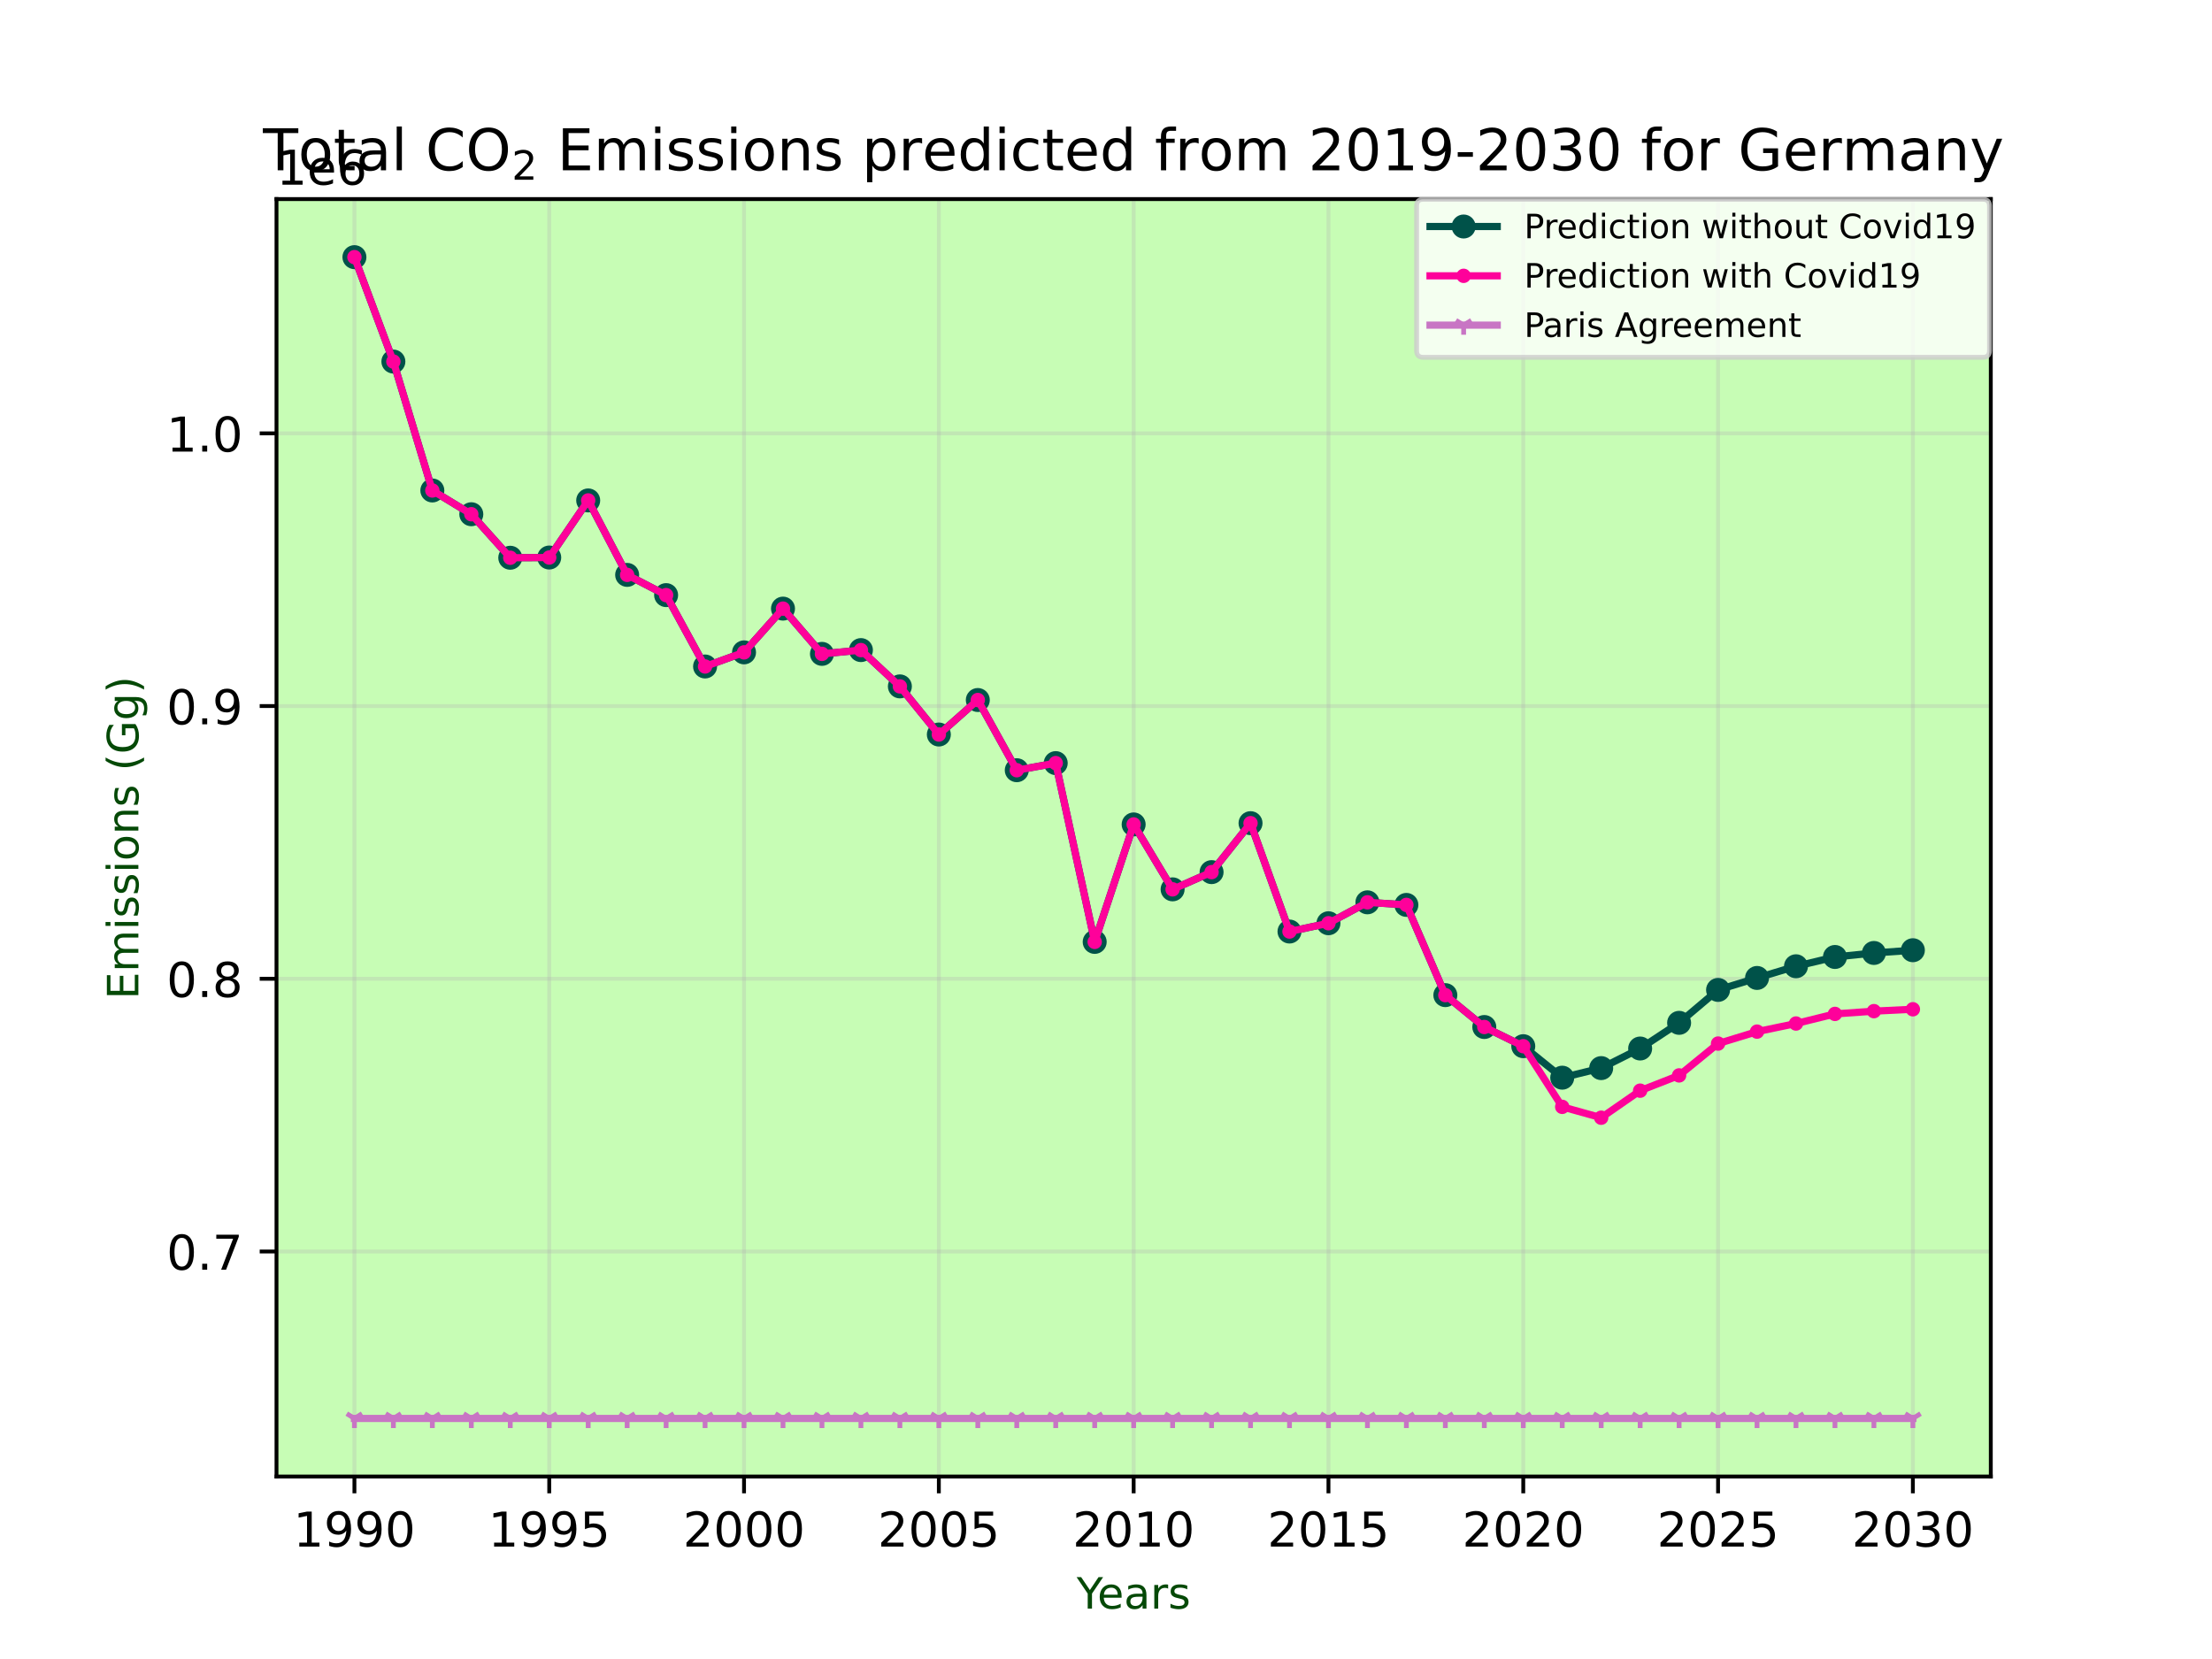 <?xml version="1.0" encoding="utf-8" standalone="no"?>
<!DOCTYPE svg PUBLIC "-//W3C//DTD SVG 1.1//EN"
  "http://www.w3.org/Graphics/SVG/1.1/DTD/svg11.dtd">
<!-- Created with matplotlib (https://matplotlib.org/) -->
<svg height="345.6pt" version="1.1" viewBox="0 0 460.8 345.6" width="460.8pt" xmlns="http://www.w3.org/2000/svg" xmlns:xlink="http://www.w3.org/1999/xlink">
 <defs>
  <style type="text/css">*{stroke-linecap:butt;stroke-linejoin:round;}</style>
 </defs>
 <g id="figure_1">
  <g id="patch_1">
   <path d="M 0 345.6 
L 460.8 345.6 
L 460.8 0 
L 0 0 
z
" style="fill:#ffffff;"/>
  </g>
  <g id="axes_1">
   <g id="patch_2">
    <path d="M 57.6 307.584 
L 414.72 307.584 
L 414.72 41.472 
L 57.6 41.472 
z
" style="fill:#c7fdb5;"/>
   </g>
   <g id="matplotlib.axis_1">
    <g id="xtick_1">
     <g id="line2d_1">
      <path clip-path="url(#pe55e083e92)" d="M 73.833 307.584 
L 73.833 41.472 
" style="fill:none;stroke:#b0b0b0;stroke-linecap:square;stroke-opacity:0.3;stroke-width:0.8;"/>
     </g>
     <g id="line2d_2">
      <defs>
       <path d="M 0 0 
L 0 3.5 
" id="me6d0e39140" style="stroke:#000000;stroke-width:0.8;"/>
      </defs>
      <g>
       <use style="stroke:#000000;stroke-width:0.8;" x="73.833" xlink:href="#me6d0e39140" y="307.584"/>
      </g>
     </g>
     <g id="text_1">
      <!-- 1990 -->
      <g transform="translate(61.108 322.182)scale(0.1 -0.1)">
       <defs>
        <path d="M 12.406 8.297 
L 28.516 8.297 
L 28.516 63.922 
L 10.984 60.406 
L 10.984 69.391 
L 28.422 72.906 
L 38.281 72.906 
L 38.281 8.297 
L 54.391 8.297 
L 54.391 0 
L 12.406 0 
z
" id="DejaVuSans-49"/>
        <path d="M 10.984 1.516 
L 10.984 10.5 
Q 14.703 8.734 18.5 7.812 
Q 22.312 6.891 25.984 6.891 
Q 35.75 6.891 40.891 13.453 
Q 46.047 20.016 46.781 33.406 
Q 43.953 29.203 39.594 26.953 
Q 35.25 24.703 29.984 24.703 
Q 19.047 24.703 12.672 31.312 
Q 6.297 37.938 6.297 49.422 
Q 6.297 60.641 12.938 67.422 
Q 19.578 74.219 30.609 74.219 
Q 43.266 74.219 49.922 64.516 
Q 56.594 54.828 56.594 36.375 
Q 56.594 19.141 48.406 8.859 
Q 40.234 -1.422 26.422 -1.422 
Q 22.703 -1.422 18.891 -0.688 
Q 15.094 0.047 10.984 1.516 
z
M 30.609 32.422 
Q 37.25 32.422 41.125 36.953 
Q 45.016 41.5 45.016 49.422 
Q 45.016 57.281 41.125 61.844 
Q 37.25 66.406 30.609 66.406 
Q 23.969 66.406 20.094 61.844 
Q 16.219 57.281 16.219 49.422 
Q 16.219 41.5 20.094 36.953 
Q 23.969 32.422 30.609 32.422 
z
" id="DejaVuSans-57"/>
        <path d="M 31.781 66.406 
Q 24.172 66.406 20.328 58.906 
Q 16.5 51.422 16.5 36.375 
Q 16.5 21.391 20.328 13.891 
Q 24.172 6.391 31.781 6.391 
Q 39.453 6.391 43.281 13.891 
Q 47.125 21.391 47.125 36.375 
Q 47.125 51.422 43.281 58.906 
Q 39.453 66.406 31.781 66.406 
z
M 31.781 74.219 
Q 44.047 74.219 50.516 64.516 
Q 56.984 54.828 56.984 36.375 
Q 56.984 17.969 50.516 8.266 
Q 44.047 -1.422 31.781 -1.422 
Q 19.531 -1.422 13.062 8.266 
Q 6.594 17.969 6.594 36.375 
Q 6.594 54.828 13.062 64.516 
Q 19.531 74.219 31.781 74.219 
z
" id="DejaVuSans-48"/>
       </defs>
       <use xlink:href="#DejaVuSans-49"/>
       <use x="63.623" xlink:href="#DejaVuSans-57"/>
       <use x="127.246" xlink:href="#DejaVuSans-57"/>
       <use x="190.869" xlink:href="#DejaVuSans-48"/>
      </g>
     </g>
    </g>
    <g id="xtick_2">
     <g id="line2d_3">
      <path clip-path="url(#pe55e083e92)" d="M 114.415 307.584 
L 114.415 41.472 
" style="fill:none;stroke:#b0b0b0;stroke-linecap:square;stroke-opacity:0.3;stroke-width:0.8;"/>
     </g>
     <g id="line2d_4">
      <g>
       <use style="stroke:#000000;stroke-width:0.8;" x="114.415" xlink:href="#me6d0e39140" y="307.584"/>
      </g>
     </g>
     <g id="text_2">
      <!-- 1995 -->
      <g transform="translate(101.69 322.182)scale(0.1 -0.1)">
       <defs>
        <path d="M 10.797 72.906 
L 49.516 72.906 
L 49.516 64.594 
L 19.828 64.594 
L 19.828 46.734 
Q 21.969 47.469 24.109 47.828 
Q 26.266 48.188 28.422 48.188 
Q 40.625 48.188 47.75 41.5 
Q 54.891 34.812 54.891 23.391 
Q 54.891 11.625 47.562 5.094 
Q 40.234 -1.422 26.906 -1.422 
Q 22.312 -1.422 17.547 -0.641 
Q 12.797 0.141 7.719 1.703 
L 7.719 11.625 
Q 12.109 9.234 16.797 8.062 
Q 21.484 6.891 26.703 6.891 
Q 35.156 6.891 40.078 11.328 
Q 45.016 15.766 45.016 23.391 
Q 45.016 31 40.078 35.438 
Q 35.156 39.891 26.703 39.891 
Q 22.75 39.891 18.812 39.016 
Q 14.891 38.141 10.797 36.281 
z
" id="DejaVuSans-53"/>
       </defs>
       <use xlink:href="#DejaVuSans-49"/>
       <use x="63.623" xlink:href="#DejaVuSans-57"/>
       <use x="127.246" xlink:href="#DejaVuSans-57"/>
       <use x="190.869" xlink:href="#DejaVuSans-53"/>
      </g>
     </g>
    </g>
    <g id="xtick_3">
     <g id="line2d_5">
      <path clip-path="url(#pe55e083e92)" d="M 154.996 307.584 
L 154.996 41.472 
" style="fill:none;stroke:#b0b0b0;stroke-linecap:square;stroke-opacity:0.3;stroke-width:0.8;"/>
     </g>
     <g id="line2d_6">
      <g>
       <use style="stroke:#000000;stroke-width:0.8;" x="154.996" xlink:href="#me6d0e39140" y="307.584"/>
      </g>
     </g>
     <g id="text_3">
      <!-- 2000 -->
      <g transform="translate(142.271 322.182)scale(0.1 -0.1)">
       <defs>
        <path d="M 19.188 8.297 
L 53.609 8.297 
L 53.609 0 
L 7.328 0 
L 7.328 8.297 
Q 12.938 14.109 22.625 23.891 
Q 32.328 33.688 34.812 36.531 
Q 39.547 41.844 41.422 45.531 
Q 43.312 49.219 43.312 52.781 
Q 43.312 58.594 39.234 62.25 
Q 35.156 65.922 28.609 65.922 
Q 23.969 65.922 18.812 64.312 
Q 13.672 62.703 7.812 59.422 
L 7.812 69.391 
Q 13.766 71.781 18.938 73 
Q 24.125 74.219 28.422 74.219 
Q 39.75 74.219 46.484 68.547 
Q 53.219 62.891 53.219 53.422 
Q 53.219 48.922 51.531 44.891 
Q 49.859 40.875 45.406 35.406 
Q 44.188 33.984 37.641 27.219 
Q 31.109 20.453 19.188 8.297 
z
" id="DejaVuSans-50"/>
       </defs>
       <use xlink:href="#DejaVuSans-50"/>
       <use x="63.623" xlink:href="#DejaVuSans-48"/>
       <use x="127.246" xlink:href="#DejaVuSans-48"/>
       <use x="190.869" xlink:href="#DejaVuSans-48"/>
      </g>
     </g>
    </g>
    <g id="xtick_4">
     <g id="line2d_7">
      <path clip-path="url(#pe55e083e92)" d="M 195.578 307.584 
L 195.578 41.472 
" style="fill:none;stroke:#b0b0b0;stroke-linecap:square;stroke-opacity:0.3;stroke-width:0.8;"/>
     </g>
     <g id="line2d_8">
      <g>
       <use style="stroke:#000000;stroke-width:0.8;" x="195.578" xlink:href="#me6d0e39140" y="307.584"/>
      </g>
     </g>
     <g id="text_4">
      <!-- 2005 -->
      <g transform="translate(182.853 322.182)scale(0.1 -0.1)">
       <use xlink:href="#DejaVuSans-50"/>
       <use x="63.623" xlink:href="#DejaVuSans-48"/>
       <use x="127.246" xlink:href="#DejaVuSans-48"/>
       <use x="190.869" xlink:href="#DejaVuSans-53"/>
      </g>
     </g>
    </g>
    <g id="xtick_5">
     <g id="line2d_9">
      <path clip-path="url(#pe55e083e92)" d="M 236.16 307.584 
L 236.16 41.472 
" style="fill:none;stroke:#b0b0b0;stroke-linecap:square;stroke-opacity:0.3;stroke-width:0.8;"/>
     </g>
     <g id="line2d_10">
      <g>
       <use style="stroke:#000000;stroke-width:0.8;" x="236.16" xlink:href="#me6d0e39140" y="307.584"/>
      </g>
     </g>
     <g id="text_5">
      <!-- 2010 -->
      <g transform="translate(223.435 322.182)scale(0.1 -0.1)">
       <use xlink:href="#DejaVuSans-50"/>
       <use x="63.623" xlink:href="#DejaVuSans-48"/>
       <use x="127.246" xlink:href="#DejaVuSans-49"/>
       <use x="190.869" xlink:href="#DejaVuSans-48"/>
      </g>
     </g>
    </g>
    <g id="xtick_6">
     <g id="line2d_11">
      <path clip-path="url(#pe55e083e92)" d="M 276.742 307.584 
L 276.742 41.472 
" style="fill:none;stroke:#b0b0b0;stroke-linecap:square;stroke-opacity:0.3;stroke-width:0.8;"/>
     </g>
     <g id="line2d_12">
      <g>
       <use style="stroke:#000000;stroke-width:0.8;" x="276.742" xlink:href="#me6d0e39140" y="307.584"/>
      </g>
     </g>
     <g id="text_6">
      <!-- 2015 -->
      <g transform="translate(264.017 322.182)scale(0.1 -0.1)">
       <use xlink:href="#DejaVuSans-50"/>
       <use x="63.623" xlink:href="#DejaVuSans-48"/>
       <use x="127.246" xlink:href="#DejaVuSans-49"/>
       <use x="190.869" xlink:href="#DejaVuSans-53"/>
      </g>
     </g>
    </g>
    <g id="xtick_7">
     <g id="line2d_13">
      <path clip-path="url(#pe55e083e92)" d="M 317.324 307.584 
L 317.324 41.472 
" style="fill:none;stroke:#b0b0b0;stroke-linecap:square;stroke-opacity:0.3;stroke-width:0.8;"/>
     </g>
     <g id="line2d_14">
      <g>
       <use style="stroke:#000000;stroke-width:0.8;" x="317.324" xlink:href="#me6d0e39140" y="307.584"/>
      </g>
     </g>
     <g id="text_7">
      <!-- 2020 -->
      <g transform="translate(304.599 322.182)scale(0.1 -0.1)">
       <use xlink:href="#DejaVuSans-50"/>
       <use x="63.623" xlink:href="#DejaVuSans-48"/>
       <use x="127.246" xlink:href="#DejaVuSans-50"/>
       <use x="190.869" xlink:href="#DejaVuSans-48"/>
      </g>
     </g>
    </g>
    <g id="xtick_8">
     <g id="line2d_15">
      <path clip-path="url(#pe55e083e92)" d="M 357.905 307.584 
L 357.905 41.472 
" style="fill:none;stroke:#b0b0b0;stroke-linecap:square;stroke-opacity:0.3;stroke-width:0.8;"/>
     </g>
     <g id="line2d_16">
      <g>
       <use style="stroke:#000000;stroke-width:0.8;" x="357.905" xlink:href="#me6d0e39140" y="307.584"/>
      </g>
     </g>
     <g id="text_8">
      <!-- 2025 -->
      <g transform="translate(345.18 322.182)scale(0.1 -0.1)">
       <use xlink:href="#DejaVuSans-50"/>
       <use x="63.623" xlink:href="#DejaVuSans-48"/>
       <use x="127.246" xlink:href="#DejaVuSans-50"/>
       <use x="190.869" xlink:href="#DejaVuSans-53"/>
      </g>
     </g>
    </g>
    <g id="xtick_9">
     <g id="line2d_17">
      <path clip-path="url(#pe55e083e92)" d="M 398.487 307.584 
L 398.487 41.472 
" style="fill:none;stroke:#b0b0b0;stroke-linecap:square;stroke-opacity:0.3;stroke-width:0.8;"/>
     </g>
     <g id="line2d_18">
      <g>
       <use style="stroke:#000000;stroke-width:0.8;" x="398.487" xlink:href="#me6d0e39140" y="307.584"/>
      </g>
     </g>
     <g id="text_9">
      <!-- 2030 -->
      <g transform="translate(385.762 322.182)scale(0.1 -0.1)">
       <defs>
        <path d="M 40.578 39.312 
Q 47.656 37.797 51.625 33 
Q 55.609 28.219 55.609 21.188 
Q 55.609 10.406 48.188 4.484 
Q 40.766 -1.422 27.094 -1.422 
Q 22.516 -1.422 17.656 -0.516 
Q 12.797 0.391 7.625 2.203 
L 7.625 11.719 
Q 11.719 9.328 16.594 8.109 
Q 21.484 6.891 26.812 6.891 
Q 36.078 6.891 40.938 10.547 
Q 45.797 14.203 45.797 21.188 
Q 45.797 27.641 41.281 31.266 
Q 36.766 34.906 28.719 34.906 
L 20.219 34.906 
L 20.219 43.016 
L 29.109 43.016 
Q 36.375 43.016 40.234 45.922 
Q 44.094 48.828 44.094 54.297 
Q 44.094 59.906 40.109 62.906 
Q 36.141 65.922 28.719 65.922 
Q 24.656 65.922 20.016 65.031 
Q 15.375 64.156 9.812 62.312 
L 9.812 71.094 
Q 15.438 72.656 20.344 73.438 
Q 25.25 74.219 29.594 74.219 
Q 40.828 74.219 47.359 69.109 
Q 53.906 64.016 53.906 55.328 
Q 53.906 49.266 50.438 45.094 
Q 46.969 40.922 40.578 39.312 
z
" id="DejaVuSans-51"/>
       </defs>
       <use xlink:href="#DejaVuSans-50"/>
       <use x="63.623" xlink:href="#DejaVuSans-48"/>
       <use x="127.246" xlink:href="#DejaVuSans-51"/>
       <use x="190.869" xlink:href="#DejaVuSans-48"/>
      </g>
     </g>
    </g>
    <g id="text_10">
     <!-- Years -->
     <g style="fill:#054907;" transform="translate(224.287 335.101)scale(0.09 -0.09)">
      <defs>
       <path d="M -0.203 72.906 
L 10.406 72.906 
L 30.609 42.922 
L 50.688 72.906 
L 61.281 72.906 
L 35.5 34.719 
L 35.5 0 
L 25.594 0 
L 25.594 34.719 
z
" id="DejaVuSans-89"/>
       <path d="M 56.203 29.594 
L 56.203 25.203 
L 14.891 25.203 
Q 15.484 15.922 20.484 11.062 
Q 25.484 6.203 34.422 6.203 
Q 39.594 6.203 44.453 7.469 
Q 49.312 8.734 54.109 11.281 
L 54.109 2.781 
Q 49.266 0.734 44.188 -0.344 
Q 39.109 -1.422 33.891 -1.422 
Q 20.797 -1.422 13.156 6.188 
Q 5.516 13.812 5.516 26.812 
Q 5.516 40.234 12.766 48.109 
Q 20.016 56 32.328 56 
Q 43.359 56 49.781 48.891 
Q 56.203 41.797 56.203 29.594 
z
M 47.219 32.234 
Q 47.125 39.594 43.094 43.984 
Q 39.062 48.391 32.422 48.391 
Q 24.906 48.391 20.391 44.141 
Q 15.875 39.891 15.188 32.172 
z
" id="DejaVuSans-101"/>
       <path d="M 34.281 27.484 
Q 23.391 27.484 19.188 25 
Q 14.984 22.516 14.984 16.5 
Q 14.984 11.719 18.141 8.906 
Q 21.297 6.109 26.703 6.109 
Q 34.188 6.109 38.703 11.406 
Q 43.219 16.703 43.219 25.484 
L 43.219 27.484 
z
M 52.203 31.203 
L 52.203 0 
L 43.219 0 
L 43.219 8.297 
Q 40.141 3.328 35.547 0.953 
Q 30.953 -1.422 24.312 -1.422 
Q 15.922 -1.422 10.953 3.297 
Q 6 8.016 6 15.922 
Q 6 25.141 12.172 29.828 
Q 18.359 34.516 30.609 34.516 
L 43.219 34.516 
L 43.219 35.406 
Q 43.219 41.609 39.141 45 
Q 35.062 48.391 27.688 48.391 
Q 23 48.391 18.547 47.266 
Q 14.109 46.141 10.016 43.891 
L 10.016 52.203 
Q 14.938 54.109 19.578 55.047 
Q 24.219 56 28.609 56 
Q 40.484 56 46.344 49.844 
Q 52.203 43.703 52.203 31.203 
z
" id="DejaVuSans-97"/>
       <path d="M 41.109 46.297 
Q 39.594 47.172 37.812 47.578 
Q 36.031 48 33.891 48 
Q 26.266 48 22.188 43.047 
Q 18.109 38.094 18.109 28.812 
L 18.109 0 
L 9.078 0 
L 9.078 54.688 
L 18.109 54.688 
L 18.109 46.188 
Q 20.953 51.172 25.484 53.578 
Q 30.031 56 36.531 56 
Q 37.453 56 38.578 55.875 
Q 39.703 55.766 41.062 55.516 
z
" id="DejaVuSans-114"/>
       <path d="M 44.281 53.078 
L 44.281 44.578 
Q 40.484 46.531 36.375 47.5 
Q 32.281 48.484 27.875 48.484 
Q 21.188 48.484 17.844 46.438 
Q 14.5 44.391 14.5 40.281 
Q 14.5 37.156 16.891 35.375 
Q 19.281 33.594 26.516 31.984 
L 29.594 31.297 
Q 39.156 29.25 43.188 25.516 
Q 47.219 21.781 47.219 15.094 
Q 47.219 7.469 41.188 3.016 
Q 35.156 -1.422 24.609 -1.422 
Q 20.219 -1.422 15.453 -0.562 
Q 10.688 0.297 5.422 2 
L 5.422 11.281 
Q 10.406 8.688 15.234 7.391 
Q 20.062 6.109 24.812 6.109 
Q 31.156 6.109 34.562 8.281 
Q 37.984 10.453 37.984 14.406 
Q 37.984 18.062 35.516 20.016 
Q 33.062 21.969 24.703 23.781 
L 21.578 24.516 
Q 13.234 26.266 9.516 29.906 
Q 5.812 33.547 5.812 39.891 
Q 5.812 47.609 11.281 51.797 
Q 16.75 56 26.812 56 
Q 31.781 56 36.172 55.266 
Q 40.578 54.547 44.281 53.078 
z
" id="DejaVuSans-115"/>
      </defs>
      <use xlink:href="#DejaVuSans-89"/>
      <use x="47.834" xlink:href="#DejaVuSans-101"/>
      <use x="109.357" xlink:href="#DejaVuSans-97"/>
      <use x="170.637" xlink:href="#DejaVuSans-114"/>
      <use x="211.75" xlink:href="#DejaVuSans-115"/>
     </g>
    </g>
   </g>
   <g id="matplotlib.axis_2">
    <g id="ytick_1">
     <g id="line2d_19">
      <path clip-path="url(#pe55e083e92)" d="M 57.6 260.703 
L 414.72 260.703 
" style="fill:none;stroke:#b0b0b0;stroke-linecap:square;stroke-opacity:0.3;stroke-width:0.8;"/>
     </g>
     <g id="line2d_20">
      <defs>
       <path d="M 0 0 
L -3.5 0 
" id="m650ee2f574" style="stroke:#000000;stroke-width:0.8;"/>
      </defs>
      <g>
       <use style="stroke:#000000;stroke-width:0.8;" x="57.6" xlink:href="#m650ee2f574" y="260.703"/>
      </g>
     </g>
     <g id="text_11">
      <!-- 0.7 -->
      <g transform="translate(34.697 264.502)scale(0.1 -0.1)">
       <defs>
        <path d="M 10.688 12.406 
L 21 12.406 
L 21 0 
L 10.688 0 
z
" id="DejaVuSans-46"/>
        <path d="M 8.203 72.906 
L 55.078 72.906 
L 55.078 68.703 
L 28.609 0 
L 18.312 0 
L 43.219 64.594 
L 8.203 64.594 
z
" id="DejaVuSans-55"/>
       </defs>
       <use xlink:href="#DejaVuSans-48"/>
       <use x="63.623" xlink:href="#DejaVuSans-46"/>
       <use x="95.41" xlink:href="#DejaVuSans-55"/>
      </g>
     </g>
    </g>
    <g id="ytick_2">
     <g id="line2d_21">
      <path clip-path="url(#pe55e083e92)" d="M 57.6 203.894 
L 414.72 203.894 
" style="fill:none;stroke:#b0b0b0;stroke-linecap:square;stroke-opacity:0.3;stroke-width:0.8;"/>
     </g>
     <g id="line2d_22">
      <g>
       <use style="stroke:#000000;stroke-width:0.8;" x="57.6" xlink:href="#m650ee2f574" y="203.894"/>
      </g>
     </g>
     <g id="text_12">
      <!-- 0.8 -->
      <g transform="translate(34.697 207.693)scale(0.1 -0.1)">
       <defs>
        <path d="M 31.781 34.625 
Q 24.75 34.625 20.719 30.859 
Q 16.703 27.094 16.703 20.516 
Q 16.703 13.922 20.719 10.156 
Q 24.75 6.391 31.781 6.391 
Q 38.812 6.391 42.859 10.172 
Q 46.922 13.969 46.922 20.516 
Q 46.922 27.094 42.891 30.859 
Q 38.875 34.625 31.781 34.625 
z
M 21.922 38.812 
Q 15.578 40.375 12.031 44.719 
Q 8.5 49.078 8.5 55.328 
Q 8.5 64.062 14.719 69.141 
Q 20.953 74.219 31.781 74.219 
Q 42.672 74.219 48.875 69.141 
Q 55.078 64.062 55.078 55.328 
Q 55.078 49.078 51.531 44.719 
Q 48 40.375 41.703 38.812 
Q 48.828 37.156 52.797 32.312 
Q 56.781 27.484 56.781 20.516 
Q 56.781 9.906 50.312 4.234 
Q 43.844 -1.422 31.781 -1.422 
Q 19.734 -1.422 13.25 4.234 
Q 6.781 9.906 6.781 20.516 
Q 6.781 27.484 10.781 32.312 
Q 14.797 37.156 21.922 38.812 
z
M 18.312 54.391 
Q 18.312 48.734 21.844 45.562 
Q 25.391 42.391 31.781 42.391 
Q 38.141 42.391 41.719 45.562 
Q 45.312 48.734 45.312 54.391 
Q 45.312 60.062 41.719 63.234 
Q 38.141 66.406 31.781 66.406 
Q 25.391 66.406 21.844 63.234 
Q 18.312 60.062 18.312 54.391 
z
" id="DejaVuSans-56"/>
       </defs>
       <use xlink:href="#DejaVuSans-48"/>
       <use x="63.623" xlink:href="#DejaVuSans-46"/>
       <use x="95.41" xlink:href="#DejaVuSans-56"/>
      </g>
     </g>
    </g>
    <g id="ytick_3">
     <g id="line2d_23">
      <path clip-path="url(#pe55e083e92)" d="M 57.6 147.084 
L 414.72 147.084 
" style="fill:none;stroke:#b0b0b0;stroke-linecap:square;stroke-opacity:0.3;stroke-width:0.8;"/>
     </g>
     <g id="line2d_24">
      <g>
       <use style="stroke:#000000;stroke-width:0.8;" x="57.6" xlink:href="#m650ee2f574" y="147.084"/>
      </g>
     </g>
     <g id="text_13">
      <!-- 0.9 -->
      <g transform="translate(34.697 150.884)scale(0.1 -0.1)">
       <use xlink:href="#DejaVuSans-48"/>
       <use x="63.623" xlink:href="#DejaVuSans-46"/>
       <use x="95.41" xlink:href="#DejaVuSans-57"/>
      </g>
     </g>
    </g>
    <g id="ytick_4">
     <g id="line2d_25">
      <path clip-path="url(#pe55e083e92)" d="M 57.6 90.275 
L 414.72 90.275 
" style="fill:none;stroke:#b0b0b0;stroke-linecap:square;stroke-opacity:0.3;stroke-width:0.8;"/>
     </g>
     <g id="line2d_26">
      <g>
       <use style="stroke:#000000;stroke-width:0.8;" x="57.6" xlink:href="#m650ee2f574" y="90.275"/>
      </g>
     </g>
     <g id="text_14">
      <!-- 1.0 -->
      <g transform="translate(34.697 94.074)scale(0.1 -0.1)">
       <use xlink:href="#DejaVuSans-49"/>
       <use x="63.623" xlink:href="#DejaVuSans-46"/>
       <use x="95.41" xlink:href="#DejaVuSans-48"/>
      </g>
     </g>
    </g>
    <g id="text_15">
     <!-- Emissions (Gg) -->
     <g style="fill:#054907;" transform="translate(28.825 208.178)rotate(-90)scale(0.09 -0.09)">
      <defs>
       <path d="M 9.812 72.906 
L 55.906 72.906 
L 55.906 64.594 
L 19.672 64.594 
L 19.672 43.016 
L 54.391 43.016 
L 54.391 34.719 
L 19.672 34.719 
L 19.672 8.297 
L 56.781 8.297 
L 56.781 0 
L 9.812 0 
z
" id="DejaVuSans-69"/>
       <path d="M 52 44.188 
Q 55.375 50.25 60.062 53.125 
Q 64.75 56 71.094 56 
Q 79.641 56 84.281 50.016 
Q 88.922 44.047 88.922 33.016 
L 88.922 0 
L 79.891 0 
L 79.891 32.719 
Q 79.891 40.578 77.094 44.375 
Q 74.312 48.188 68.609 48.188 
Q 61.625 48.188 57.562 43.547 
Q 53.516 38.922 53.516 30.906 
L 53.516 0 
L 44.484 0 
L 44.484 32.719 
Q 44.484 40.625 41.703 44.406 
Q 38.922 48.188 33.109 48.188 
Q 26.219 48.188 22.156 43.531 
Q 18.109 38.875 18.109 30.906 
L 18.109 0 
L 9.078 0 
L 9.078 54.688 
L 18.109 54.688 
L 18.109 46.188 
Q 21.188 51.219 25.484 53.609 
Q 29.781 56 35.688 56 
Q 41.656 56 45.828 52.969 
Q 50 49.953 52 44.188 
z
" id="DejaVuSans-109"/>
       <path d="M 9.422 54.688 
L 18.406 54.688 
L 18.406 0 
L 9.422 0 
z
M 9.422 75.984 
L 18.406 75.984 
L 18.406 64.594 
L 9.422 64.594 
z
" id="DejaVuSans-105"/>
       <path d="M 30.609 48.391 
Q 23.391 48.391 19.188 42.75 
Q 14.984 37.109 14.984 27.297 
Q 14.984 17.484 19.156 11.844 
Q 23.344 6.203 30.609 6.203 
Q 37.797 6.203 41.984 11.859 
Q 46.188 17.531 46.188 27.297 
Q 46.188 37.016 41.984 42.703 
Q 37.797 48.391 30.609 48.391 
z
M 30.609 56 
Q 42.328 56 49.016 48.375 
Q 55.719 40.766 55.719 27.297 
Q 55.719 13.875 49.016 6.219 
Q 42.328 -1.422 30.609 -1.422 
Q 18.844 -1.422 12.172 6.219 
Q 5.516 13.875 5.516 27.297 
Q 5.516 40.766 12.172 48.375 
Q 18.844 56 30.609 56 
z
" id="DejaVuSans-111"/>
       <path d="M 54.891 33.016 
L 54.891 0 
L 45.906 0 
L 45.906 32.719 
Q 45.906 40.484 42.875 44.328 
Q 39.844 48.188 33.797 48.188 
Q 26.516 48.188 22.312 43.547 
Q 18.109 38.922 18.109 30.906 
L 18.109 0 
L 9.078 0 
L 9.078 54.688 
L 18.109 54.688 
L 18.109 46.188 
Q 21.344 51.125 25.703 53.562 
Q 30.078 56 35.797 56 
Q 45.219 56 50.047 50.172 
Q 54.891 44.344 54.891 33.016 
z
" id="DejaVuSans-110"/>
       <path id="DejaVuSans-32"/>
       <path d="M 31 75.875 
Q 24.469 64.656 21.281 53.656 
Q 18.109 42.672 18.109 31.391 
Q 18.109 20.125 21.312 9.062 
Q 24.516 -2 31 -13.188 
L 23.188 -13.188 
Q 15.875 -1.703 12.234 9.375 
Q 8.594 20.453 8.594 31.391 
Q 8.594 42.281 12.203 53.312 
Q 15.828 64.359 23.188 75.875 
z
" id="DejaVuSans-40"/>
       <path d="M 59.516 10.406 
L 59.516 29.984 
L 43.406 29.984 
L 43.406 38.094 
L 69.281 38.094 
L 69.281 6.781 
Q 63.578 2.734 56.688 0.656 
Q 49.812 -1.422 42 -1.422 
Q 24.906 -1.422 15.25 8.562 
Q 5.609 18.562 5.609 36.375 
Q 5.609 54.25 15.25 64.234 
Q 24.906 74.219 42 74.219 
Q 49.125 74.219 55.547 72.453 
Q 61.969 70.703 67.391 67.281 
L 67.391 56.781 
Q 61.922 61.422 55.766 63.766 
Q 49.609 66.109 42.828 66.109 
Q 29.438 66.109 22.719 58.641 
Q 16.016 51.172 16.016 36.375 
Q 16.016 21.625 22.719 14.156 
Q 29.438 6.688 42.828 6.688 
Q 48.047 6.688 52.141 7.594 
Q 56.25 8.5 59.516 10.406 
z
" id="DejaVuSans-71"/>
       <path d="M 45.406 27.984 
Q 45.406 37.75 41.375 43.109 
Q 37.359 48.484 30.078 48.484 
Q 22.859 48.484 18.828 43.109 
Q 14.797 37.75 14.797 27.984 
Q 14.797 18.266 18.828 12.891 
Q 22.859 7.516 30.078 7.516 
Q 37.359 7.516 41.375 12.891 
Q 45.406 18.266 45.406 27.984 
z
M 54.391 6.781 
Q 54.391 -7.172 48.188 -13.984 
Q 42 -20.797 29.203 -20.797 
Q 24.469 -20.797 20.266 -20.094 
Q 16.062 -19.391 12.109 -17.922 
L 12.109 -9.188 
Q 16.062 -11.328 19.922 -12.344 
Q 23.781 -13.375 27.781 -13.375 
Q 36.625 -13.375 41.016 -8.766 
Q 45.406 -4.156 45.406 5.172 
L 45.406 9.625 
Q 42.625 4.781 38.281 2.391 
Q 33.938 0 27.875 0 
Q 17.828 0 11.672 7.656 
Q 5.516 15.328 5.516 27.984 
Q 5.516 40.672 11.672 48.328 
Q 17.828 56 27.875 56 
Q 33.938 56 38.281 53.609 
Q 42.625 51.219 45.406 46.391 
L 45.406 54.688 
L 54.391 54.688 
z
" id="DejaVuSans-103"/>
       <path d="M 8.016 75.875 
L 15.828 75.875 
Q 23.141 64.359 26.781 53.312 
Q 30.422 42.281 30.422 31.391 
Q 30.422 20.453 26.781 9.375 
Q 23.141 -1.703 15.828 -13.188 
L 8.016 -13.188 
Q 14.5 -2 17.703 9.062 
Q 20.906 20.125 20.906 31.391 
Q 20.906 42.672 17.703 53.656 
Q 14.5 64.656 8.016 75.875 
z
" id="DejaVuSans-41"/>
      </defs>
      <use xlink:href="#DejaVuSans-69"/>
      <use x="63.184" xlink:href="#DejaVuSans-109"/>
      <use x="160.596" xlink:href="#DejaVuSans-105"/>
      <use x="188.379" xlink:href="#DejaVuSans-115"/>
      <use x="240.479" xlink:href="#DejaVuSans-115"/>
      <use x="292.578" xlink:href="#DejaVuSans-105"/>
      <use x="320.361" xlink:href="#DejaVuSans-111"/>
      <use x="381.543" xlink:href="#DejaVuSans-110"/>
      <use x="444.922" xlink:href="#DejaVuSans-115"/>
      <use x="497.021" xlink:href="#DejaVuSans-32"/>
      <use x="528.809" xlink:href="#DejaVuSans-40"/>
      <use x="567.822" xlink:href="#DejaVuSans-71"/>
      <use x="645.312" xlink:href="#DejaVuSans-103"/>
      <use x="708.789" xlink:href="#DejaVuSans-41"/>
     </g>
    </g>
    <g id="text_16">
     <!-- 1e6 -->
     <g transform="translate(57.6 38.472)scale(0.1 -0.1)">
      <defs>
       <path d="M 33.016 40.375 
Q 26.375 40.375 22.484 35.828 
Q 18.609 31.297 18.609 23.391 
Q 18.609 15.531 22.484 10.953 
Q 26.375 6.391 33.016 6.391 
Q 39.656 6.391 43.531 10.953 
Q 47.406 15.531 47.406 23.391 
Q 47.406 31.297 43.531 35.828 
Q 39.656 40.375 33.016 40.375 
z
M 52.594 71.297 
L 52.594 62.312 
Q 48.875 64.062 45.094 64.984 
Q 41.312 65.922 37.594 65.922 
Q 27.828 65.922 22.672 59.328 
Q 17.531 52.734 16.797 39.406 
Q 19.672 43.656 24.016 45.922 
Q 28.375 48.188 33.594 48.188 
Q 44.578 48.188 50.953 41.516 
Q 57.328 34.859 57.328 23.391 
Q 57.328 12.156 50.688 5.359 
Q 44.047 -1.422 33.016 -1.422 
Q 20.359 -1.422 13.672 8.266 
Q 6.984 17.969 6.984 36.375 
Q 6.984 53.656 15.188 63.938 
Q 23.391 74.219 37.203 74.219 
Q 40.922 74.219 44.703 73.484 
Q 48.484 72.75 52.594 71.297 
z
" id="DejaVuSans-54"/>
      </defs>
      <use xlink:href="#DejaVuSans-49"/>
      <use x="63.623" xlink:href="#DejaVuSans-101"/>
      <use x="125.146" xlink:href="#DejaVuSans-54"/>
     </g>
    </g>
   </g>
   <g id="line2d_27">
    <path clip-path="url(#pe55e083e92)" d="M 73.833 53.568 
L 81.949 75.32 
L 90.065 102.175 
L 98.182 107.123 
L 106.298 116.19 
L 114.415 116.143 
L 122.531 104.248 
L 130.647 119.76 
L 138.764 123.973 
L 146.88 138.84 
L 154.996 135.899 
L 163.113 126.786 
L 171.229 136.213 
L 179.345 135.426 
L 187.462 142.987 
L 195.578 153.014 
L 203.695 145.826 
L 211.811 160.45 
L 219.927 158.97 
L 228.044 196.214 
L 236.16 171.744 
L 244.276 185.268 
L 252.393 181.678 
L 260.509 171.48 
L 268.625 194.055 
L 276.742 192.329 
L 284.858 187.97 
L 292.975 188.508 
L 301.091 207.303 
L 309.207 213.945 
L 317.324 217.94 
L 325.44 224.5 
L 333.556 222.505 
L 341.673 218.424 
L 349.789 213.077 
L 357.905 206.217 
L 366.022 203.725 
L 374.138 201.29 
L 382.255 199.355 
L 390.371 198.519 
L 398.487 197.949 
" style="fill:none;stroke:#005249;stroke-linecap:square;stroke-width:1.5;"/>
    <defs>
     <path d="M 0 2 
C 0.53 2 1.039 1.789 1.414 1.414 
C 1.789 1.039 2 0.53 2 0 
C 2 -0.53 1.789 -1.039 1.414 -1.414 
C 1.039 -1.789 0.53 -2 0 -2 
C -0.53 -2 -1.039 -1.789 -1.414 -1.414 
C -1.789 -1.039 -2 -0.53 -2 0 
C -2 0.53 -1.789 1.039 -1.414 1.414 
C -1.039 1.789 -0.53 2 0 2 
z
" id="m558f9a6f2f" style="stroke:#005249;"/>
    </defs>
    <g clip-path="url(#pe55e083e92)">
     <use style="fill:#005249;stroke:#005249;" x="73.833" xlink:href="#m558f9a6f2f" y="53.568"/>
     <use style="fill:#005249;stroke:#005249;" x="81.949" xlink:href="#m558f9a6f2f" y="75.32"/>
     <use style="fill:#005249;stroke:#005249;" x="90.065" xlink:href="#m558f9a6f2f" y="102.175"/>
     <use style="fill:#005249;stroke:#005249;" x="98.182" xlink:href="#m558f9a6f2f" y="107.123"/>
     <use style="fill:#005249;stroke:#005249;" x="106.298" xlink:href="#m558f9a6f2f" y="116.19"/>
     <use style="fill:#005249;stroke:#005249;" x="114.415" xlink:href="#m558f9a6f2f" y="116.143"/>
     <use style="fill:#005249;stroke:#005249;" x="122.531" xlink:href="#m558f9a6f2f" y="104.248"/>
     <use style="fill:#005249;stroke:#005249;" x="130.647" xlink:href="#m558f9a6f2f" y="119.76"/>
     <use style="fill:#005249;stroke:#005249;" x="138.764" xlink:href="#m558f9a6f2f" y="123.973"/>
     <use style="fill:#005249;stroke:#005249;" x="146.88" xlink:href="#m558f9a6f2f" y="138.84"/>
     <use style="fill:#005249;stroke:#005249;" x="154.996" xlink:href="#m558f9a6f2f" y="135.899"/>
     <use style="fill:#005249;stroke:#005249;" x="163.113" xlink:href="#m558f9a6f2f" y="126.786"/>
     <use style="fill:#005249;stroke:#005249;" x="171.229" xlink:href="#m558f9a6f2f" y="136.213"/>
     <use style="fill:#005249;stroke:#005249;" x="179.345" xlink:href="#m558f9a6f2f" y="135.426"/>
     <use style="fill:#005249;stroke:#005249;" x="187.462" xlink:href="#m558f9a6f2f" y="142.987"/>
     <use style="fill:#005249;stroke:#005249;" x="195.578" xlink:href="#m558f9a6f2f" y="153.014"/>
     <use style="fill:#005249;stroke:#005249;" x="203.695" xlink:href="#m558f9a6f2f" y="145.826"/>
     <use style="fill:#005249;stroke:#005249;" x="211.811" xlink:href="#m558f9a6f2f" y="160.45"/>
     <use style="fill:#005249;stroke:#005249;" x="219.927" xlink:href="#m558f9a6f2f" y="158.97"/>
     <use style="fill:#005249;stroke:#005249;" x="228.044" xlink:href="#m558f9a6f2f" y="196.214"/>
     <use style="fill:#005249;stroke:#005249;" x="236.16" xlink:href="#m558f9a6f2f" y="171.744"/>
     <use style="fill:#005249;stroke:#005249;" x="244.276" xlink:href="#m558f9a6f2f" y="185.268"/>
     <use style="fill:#005249;stroke:#005249;" x="252.393" xlink:href="#m558f9a6f2f" y="181.678"/>
     <use style="fill:#005249;stroke:#005249;" x="260.509" xlink:href="#m558f9a6f2f" y="171.48"/>
     <use style="fill:#005249;stroke:#005249;" x="268.625" xlink:href="#m558f9a6f2f" y="194.055"/>
     <use style="fill:#005249;stroke:#005249;" x="276.742" xlink:href="#m558f9a6f2f" y="192.329"/>
     <use style="fill:#005249;stroke:#005249;" x="284.858" xlink:href="#m558f9a6f2f" y="187.97"/>
     <use style="fill:#005249;stroke:#005249;" x="292.975" xlink:href="#m558f9a6f2f" y="188.508"/>
     <use style="fill:#005249;stroke:#005249;" x="301.091" xlink:href="#m558f9a6f2f" y="207.303"/>
     <use style="fill:#005249;stroke:#005249;" x="309.207" xlink:href="#m558f9a6f2f" y="213.945"/>
     <use style="fill:#005249;stroke:#005249;" x="317.324" xlink:href="#m558f9a6f2f" y="217.94"/>
     <use style="fill:#005249;stroke:#005249;" x="325.44" xlink:href="#m558f9a6f2f" y="224.5"/>
     <use style="fill:#005249;stroke:#005249;" x="333.556" xlink:href="#m558f9a6f2f" y="222.505"/>
     <use style="fill:#005249;stroke:#005249;" x="341.673" xlink:href="#m558f9a6f2f" y="218.424"/>
     <use style="fill:#005249;stroke:#005249;" x="349.789" xlink:href="#m558f9a6f2f" y="213.077"/>
     <use style="fill:#005249;stroke:#005249;" x="357.905" xlink:href="#m558f9a6f2f" y="206.217"/>
     <use style="fill:#005249;stroke:#005249;" x="366.022" xlink:href="#m558f9a6f2f" y="203.725"/>
     <use style="fill:#005249;stroke:#005249;" x="374.138" xlink:href="#m558f9a6f2f" y="201.29"/>
     <use style="fill:#005249;stroke:#005249;" x="382.255" xlink:href="#m558f9a6f2f" y="199.355"/>
     <use style="fill:#005249;stroke:#005249;" x="390.371" xlink:href="#m558f9a6f2f" y="198.519"/>
     <use style="fill:#005249;stroke:#005249;" x="398.487" xlink:href="#m558f9a6f2f" y="197.949"/>
    </g>
   </g>
   <g id="line2d_28">
    <path clip-path="url(#pe55e083e92)" d="M 73.833 53.568 
L 81.949 75.32 
L 90.065 102.175 
L 98.182 107.123 
L 106.298 116.19 
L 114.415 116.143 
L 122.531 104.248 
L 130.647 119.76 
L 138.764 123.973 
L 146.88 138.84 
L 154.996 135.899 
L 163.113 126.786 
L 171.229 136.213 
L 179.345 135.426 
L 187.462 142.987 
L 195.578 153.014 
L 203.695 145.826 
L 211.811 160.45 
L 219.927 158.97 
L 228.044 196.214 
L 236.16 171.744 
L 244.276 185.268 
L 252.393 181.678 
L 260.509 171.48 
L 268.625 194.055 
L 276.742 192.329 
L 284.858 187.97 
L 292.975 188.508 
L 301.091 207.303 
L 309.207 213.945 
L 317.324 217.94 
L 325.44 230.58 
L 333.556 232.839 
L 341.673 227.206 
L 349.789 224.026 
L 357.905 217.394 
L 366.022 214.906 
L 374.138 213.218 
L 382.255 211.216 
L 390.371 210.64 
L 398.487 210.249 
" style="fill:none;stroke:#fe019a;stroke-linecap:square;stroke-width:1.5;"/>
    <defs>
     <path d="M 0 1 
C 0.265 1 0.52 0.895 0.707 0.707 
C 0.895 0.52 1 0.265 1 0 
C 1 -0.265 0.895 -0.52 0.707 -0.707 
C 0.52 -0.895 0.265 -1 0 -1 
C -0.265 -1 -0.52 -0.895 -0.707 -0.707 
C -0.895 -0.52 -1 -0.265 -1 0 
C -1 0.265 -0.895 0.52 -0.707 0.707 
C -0.52 0.895 -0.265 1 0 1 
z
" id="mc3a0502331" style="stroke:#fe019a;"/>
    </defs>
    <g clip-path="url(#pe55e083e92)">
     <use style="fill:#fe019a;stroke:#fe019a;" x="73.833" xlink:href="#mc3a0502331" y="53.568"/>
     <use style="fill:#fe019a;stroke:#fe019a;" x="81.949" xlink:href="#mc3a0502331" y="75.32"/>
     <use style="fill:#fe019a;stroke:#fe019a;" x="90.065" xlink:href="#mc3a0502331" y="102.175"/>
     <use style="fill:#fe019a;stroke:#fe019a;" x="98.182" xlink:href="#mc3a0502331" y="107.123"/>
     <use style="fill:#fe019a;stroke:#fe019a;" x="106.298" xlink:href="#mc3a0502331" y="116.19"/>
     <use style="fill:#fe019a;stroke:#fe019a;" x="114.415" xlink:href="#mc3a0502331" y="116.143"/>
     <use style="fill:#fe019a;stroke:#fe019a;" x="122.531" xlink:href="#mc3a0502331" y="104.248"/>
     <use style="fill:#fe019a;stroke:#fe019a;" x="130.647" xlink:href="#mc3a0502331" y="119.76"/>
     <use style="fill:#fe019a;stroke:#fe019a;" x="138.764" xlink:href="#mc3a0502331" y="123.973"/>
     <use style="fill:#fe019a;stroke:#fe019a;" x="146.88" xlink:href="#mc3a0502331" y="138.84"/>
     <use style="fill:#fe019a;stroke:#fe019a;" x="154.996" xlink:href="#mc3a0502331" y="135.899"/>
     <use style="fill:#fe019a;stroke:#fe019a;" x="163.113" xlink:href="#mc3a0502331" y="126.786"/>
     <use style="fill:#fe019a;stroke:#fe019a;" x="171.229" xlink:href="#mc3a0502331" y="136.213"/>
     <use style="fill:#fe019a;stroke:#fe019a;" x="179.345" xlink:href="#mc3a0502331" y="135.426"/>
     <use style="fill:#fe019a;stroke:#fe019a;" x="187.462" xlink:href="#mc3a0502331" y="142.987"/>
     <use style="fill:#fe019a;stroke:#fe019a;" x="195.578" xlink:href="#mc3a0502331" y="153.014"/>
     <use style="fill:#fe019a;stroke:#fe019a;" x="203.695" xlink:href="#mc3a0502331" y="145.826"/>
     <use style="fill:#fe019a;stroke:#fe019a;" x="211.811" xlink:href="#mc3a0502331" y="160.45"/>
     <use style="fill:#fe019a;stroke:#fe019a;" x="219.927" xlink:href="#mc3a0502331" y="158.97"/>
     <use style="fill:#fe019a;stroke:#fe019a;" x="228.044" xlink:href="#mc3a0502331" y="196.214"/>
     <use style="fill:#fe019a;stroke:#fe019a;" x="236.16" xlink:href="#mc3a0502331" y="171.744"/>
     <use style="fill:#fe019a;stroke:#fe019a;" x="244.276" xlink:href="#mc3a0502331" y="185.268"/>
     <use style="fill:#fe019a;stroke:#fe019a;" x="252.393" xlink:href="#mc3a0502331" y="181.678"/>
     <use style="fill:#fe019a;stroke:#fe019a;" x="260.509" xlink:href="#mc3a0502331" y="171.48"/>
     <use style="fill:#fe019a;stroke:#fe019a;" x="268.625" xlink:href="#mc3a0502331" y="194.055"/>
     <use style="fill:#fe019a;stroke:#fe019a;" x="276.742" xlink:href="#mc3a0502331" y="192.329"/>
     <use style="fill:#fe019a;stroke:#fe019a;" x="284.858" xlink:href="#mc3a0502331" y="187.97"/>
     <use style="fill:#fe019a;stroke:#fe019a;" x="292.975" xlink:href="#mc3a0502331" y="188.508"/>
     <use style="fill:#fe019a;stroke:#fe019a;" x="301.091" xlink:href="#mc3a0502331" y="207.303"/>
     <use style="fill:#fe019a;stroke:#fe019a;" x="309.207" xlink:href="#mc3a0502331" y="213.945"/>
     <use style="fill:#fe019a;stroke:#fe019a;" x="317.324" xlink:href="#mc3a0502331" y="217.94"/>
     <use style="fill:#fe019a;stroke:#fe019a;" x="325.44" xlink:href="#mc3a0502331" y="230.58"/>
     <use style="fill:#fe019a;stroke:#fe019a;" x="333.556" xlink:href="#mc3a0502331" y="232.839"/>
     <use style="fill:#fe019a;stroke:#fe019a;" x="341.673" xlink:href="#mc3a0502331" y="227.206"/>
     <use style="fill:#fe019a;stroke:#fe019a;" x="349.789" xlink:href="#mc3a0502331" y="224.026"/>
     <use style="fill:#fe019a;stroke:#fe019a;" x="357.905" xlink:href="#mc3a0502331" y="217.394"/>
     <use style="fill:#fe019a;stroke:#fe019a;" x="366.022" xlink:href="#mc3a0502331" y="214.906"/>
     <use style="fill:#fe019a;stroke:#fe019a;" x="374.138" xlink:href="#mc3a0502331" y="213.218"/>
     <use style="fill:#fe019a;stroke:#fe019a;" x="382.255" xlink:href="#mc3a0502331" y="211.216"/>
     <use style="fill:#fe019a;stroke:#fe019a;" x="390.371" xlink:href="#mc3a0502331" y="210.64"/>
     <use style="fill:#fe019a;stroke:#fe019a;" x="398.487" xlink:href="#mc3a0502331" y="210.249"/>
    </g>
   </g>
   <g id="line2d_29">
    <path clip-path="url(#pe55e083e92)" d="M 73.833 295.488 
L 81.949 295.488 
L 90.065 295.488 
L 98.182 295.488 
L 106.298 295.488 
L 114.415 295.488 
L 122.531 295.488 
L 130.647 295.488 
L 138.764 295.488 
L 146.88 295.488 
L 154.996 295.488 
L 163.113 295.488 
L 171.229 295.488 
L 179.345 295.488 
L 187.462 295.488 
L 195.578 295.488 
L 203.695 295.488 
L 211.811 295.488 
L 219.927 295.488 
L 228.044 295.488 
L 236.16 295.488 
L 244.276 295.488 
L 252.393 295.488 
L 260.509 295.488 
L 268.625 295.488 
L 276.742 295.488 
L 284.858 295.488 
L 292.975 295.488 
L 301.091 295.488 
L 309.207 295.488 
L 317.324 295.488 
L 325.44 295.488 
L 333.556 295.488 
L 341.673 295.488 
L 349.789 295.488 
L 357.905 295.488 
L 366.022 295.488 
L 374.138 295.488 
L 382.255 295.488 
L 390.371 295.488 
L 398.487 295.488 
" style="fill:none;stroke:#c875c4;stroke-linecap:square;stroke-width:1.5;"/>
    <defs>
     <path d="M 0 0 
L 0 2 
M 0 0 
L 1.6 -1 
M 0 0 
L -1.6 -1 
" id="ma8e69d80f4" style="stroke:#c875c4;"/>
    </defs>
    <g clip-path="url(#pe55e083e92)">
     <use style="fill:#c875c4;stroke:#c875c4;" x="73.833" xlink:href="#ma8e69d80f4" y="295.488"/>
     <use style="fill:#c875c4;stroke:#c875c4;" x="81.949" xlink:href="#ma8e69d80f4" y="295.488"/>
     <use style="fill:#c875c4;stroke:#c875c4;" x="90.065" xlink:href="#ma8e69d80f4" y="295.488"/>
     <use style="fill:#c875c4;stroke:#c875c4;" x="98.182" xlink:href="#ma8e69d80f4" y="295.488"/>
     <use style="fill:#c875c4;stroke:#c875c4;" x="106.298" xlink:href="#ma8e69d80f4" y="295.488"/>
     <use style="fill:#c875c4;stroke:#c875c4;" x="114.415" xlink:href="#ma8e69d80f4" y="295.488"/>
     <use style="fill:#c875c4;stroke:#c875c4;" x="122.531" xlink:href="#ma8e69d80f4" y="295.488"/>
     <use style="fill:#c875c4;stroke:#c875c4;" x="130.647" xlink:href="#ma8e69d80f4" y="295.488"/>
     <use style="fill:#c875c4;stroke:#c875c4;" x="138.764" xlink:href="#ma8e69d80f4" y="295.488"/>
     <use style="fill:#c875c4;stroke:#c875c4;" x="146.88" xlink:href="#ma8e69d80f4" y="295.488"/>
     <use style="fill:#c875c4;stroke:#c875c4;" x="154.996" xlink:href="#ma8e69d80f4" y="295.488"/>
     <use style="fill:#c875c4;stroke:#c875c4;" x="163.113" xlink:href="#ma8e69d80f4" y="295.488"/>
     <use style="fill:#c875c4;stroke:#c875c4;" x="171.229" xlink:href="#ma8e69d80f4" y="295.488"/>
     <use style="fill:#c875c4;stroke:#c875c4;" x="179.345" xlink:href="#ma8e69d80f4" y="295.488"/>
     <use style="fill:#c875c4;stroke:#c875c4;" x="187.462" xlink:href="#ma8e69d80f4" y="295.488"/>
     <use style="fill:#c875c4;stroke:#c875c4;" x="195.578" xlink:href="#ma8e69d80f4" y="295.488"/>
     <use style="fill:#c875c4;stroke:#c875c4;" x="203.695" xlink:href="#ma8e69d80f4" y="295.488"/>
     <use style="fill:#c875c4;stroke:#c875c4;" x="211.811" xlink:href="#ma8e69d80f4" y="295.488"/>
     <use style="fill:#c875c4;stroke:#c875c4;" x="219.927" xlink:href="#ma8e69d80f4" y="295.488"/>
     <use style="fill:#c875c4;stroke:#c875c4;" x="228.044" xlink:href="#ma8e69d80f4" y="295.488"/>
     <use style="fill:#c875c4;stroke:#c875c4;" x="236.16" xlink:href="#ma8e69d80f4" y="295.488"/>
     <use style="fill:#c875c4;stroke:#c875c4;" x="244.276" xlink:href="#ma8e69d80f4" y="295.488"/>
     <use style="fill:#c875c4;stroke:#c875c4;" x="252.393" xlink:href="#ma8e69d80f4" y="295.488"/>
     <use style="fill:#c875c4;stroke:#c875c4;" x="260.509" xlink:href="#ma8e69d80f4" y="295.488"/>
     <use style="fill:#c875c4;stroke:#c875c4;" x="268.625" xlink:href="#ma8e69d80f4" y="295.488"/>
     <use style="fill:#c875c4;stroke:#c875c4;" x="276.742" xlink:href="#ma8e69d80f4" y="295.488"/>
     <use style="fill:#c875c4;stroke:#c875c4;" x="284.858" xlink:href="#ma8e69d80f4" y="295.488"/>
     <use style="fill:#c875c4;stroke:#c875c4;" x="292.975" xlink:href="#ma8e69d80f4" y="295.488"/>
     <use style="fill:#c875c4;stroke:#c875c4;" x="301.091" xlink:href="#ma8e69d80f4" y="295.488"/>
     <use style="fill:#c875c4;stroke:#c875c4;" x="309.207" xlink:href="#ma8e69d80f4" y="295.488"/>
     <use style="fill:#c875c4;stroke:#c875c4;" x="317.324" xlink:href="#ma8e69d80f4" y="295.488"/>
     <use style="fill:#c875c4;stroke:#c875c4;" x="325.44" xlink:href="#ma8e69d80f4" y="295.488"/>
     <use style="fill:#c875c4;stroke:#c875c4;" x="333.556" xlink:href="#ma8e69d80f4" y="295.488"/>
     <use style="fill:#c875c4;stroke:#c875c4;" x="341.673" xlink:href="#ma8e69d80f4" y="295.488"/>
     <use style="fill:#c875c4;stroke:#c875c4;" x="349.789" xlink:href="#ma8e69d80f4" y="295.488"/>
     <use style="fill:#c875c4;stroke:#c875c4;" x="357.905" xlink:href="#ma8e69d80f4" y="295.488"/>
     <use style="fill:#c875c4;stroke:#c875c4;" x="366.022" xlink:href="#ma8e69d80f4" y="295.488"/>
     <use style="fill:#c875c4;stroke:#c875c4;" x="374.138" xlink:href="#ma8e69d80f4" y="295.488"/>
     <use style="fill:#c875c4;stroke:#c875c4;" x="382.255" xlink:href="#ma8e69d80f4" y="295.488"/>
     <use style="fill:#c875c4;stroke:#c875c4;" x="390.371" xlink:href="#ma8e69d80f4" y="295.488"/>
     <use style="fill:#c875c4;stroke:#c875c4;" x="398.487" xlink:href="#ma8e69d80f4" y="295.488"/>
    </g>
   </g>
   <g id="patch_3">
    <path d="M 57.6 307.584 
L 57.6 41.472 
" style="fill:none;stroke:#000000;stroke-linecap:square;stroke-linejoin:miter;stroke-width:0.8;"/>
   </g>
   <g id="patch_4">
    <path d="M 414.72 307.584 
L 414.72 41.472 
" style="fill:none;stroke:#000000;stroke-linecap:square;stroke-linejoin:miter;stroke-width:0.8;"/>
   </g>
   <g id="patch_5">
    <path d="M 57.6 307.584 
L 414.72 307.584 
" style="fill:none;stroke:#000000;stroke-linecap:square;stroke-linejoin:miter;stroke-width:0.8;"/>
   </g>
   <g id="patch_6">
    <path d="M 57.6 41.472 
L 414.72 41.472 
" style="fill:none;stroke:#000000;stroke-linecap:square;stroke-linejoin:miter;stroke-width:0.8;"/>
   </g>
   <g id="text_17">
    <!-- Total $CO_2$ Emissions predicted from 2019-2030 for Germany -->
    <g transform="translate(54.78 35.472)scale(0.12 -0.12)">
     <defs>
      <path d="M -0.297 72.906 
L 61.375 72.906 
L 61.375 64.594 
L 35.5 64.594 
L 35.5 0 
L 25.594 0 
L 25.594 64.594 
L -0.297 64.594 
z
" id="DejaVuSans-84"/>
      <path d="M 18.312 70.219 
L 18.312 54.688 
L 36.812 54.688 
L 36.812 47.703 
L 18.312 47.703 
L 18.312 18.016 
Q 18.312 11.328 20.141 9.422 
Q 21.969 7.516 27.594 7.516 
L 36.812 7.516 
L 36.812 0 
L 27.594 0 
Q 17.188 0 13.234 3.875 
Q 9.281 7.766 9.281 18.016 
L 9.281 47.703 
L 2.688 47.703 
L 2.688 54.688 
L 9.281 54.688 
L 9.281 70.219 
z
" id="DejaVuSans-116"/>
      <path d="M 9.422 75.984 
L 18.406 75.984 
L 18.406 0 
L 9.422 0 
z
" id="DejaVuSans-108"/>
      <path d="M 64.406 67.281 
L 64.406 56.891 
Q 59.422 61.531 53.781 63.812 
Q 48.141 66.109 41.797 66.109 
Q 29.297 66.109 22.656 58.469 
Q 16.016 50.828 16.016 36.375 
Q 16.016 21.969 22.656 14.328 
Q 29.297 6.688 41.797 6.688 
Q 48.141 6.688 53.781 8.984 
Q 59.422 11.281 64.406 15.922 
L 64.406 5.609 
Q 59.234 2.094 53.438 0.328 
Q 47.656 -1.422 41.219 -1.422 
Q 24.656 -1.422 15.125 8.703 
Q 5.609 18.844 5.609 36.375 
Q 5.609 53.953 15.125 64.078 
Q 24.656 74.219 41.219 74.219 
Q 47.75 74.219 53.531 72.484 
Q 59.328 70.75 64.406 67.281 
z
" id="DejaVuSans-67"/>
      <path d="M 39.406 66.219 
Q 28.656 66.219 22.328 58.203 
Q 16.016 50.203 16.016 36.375 
Q 16.016 22.609 22.328 14.594 
Q 28.656 6.594 39.406 6.594 
Q 50.141 6.594 56.422 14.594 
Q 62.703 22.609 62.703 36.375 
Q 62.703 50.203 56.422 58.203 
Q 50.141 66.219 39.406 66.219 
z
M 39.406 74.219 
Q 54.734 74.219 63.906 63.938 
Q 73.094 53.656 73.094 36.375 
Q 73.094 19.141 63.906 8.859 
Q 54.734 -1.422 39.406 -1.422 
Q 24.031 -1.422 14.812 8.828 
Q 5.609 19.094 5.609 36.375 
Q 5.609 53.656 14.812 63.938 
Q 24.031 74.219 39.406 74.219 
z
" id="DejaVuSans-79"/>
      <path d="M 18.109 8.203 
L 18.109 -20.797 
L 9.078 -20.797 
L 9.078 54.688 
L 18.109 54.688 
L 18.109 46.391 
Q 20.953 51.266 25.266 53.625 
Q 29.594 56 35.594 56 
Q 45.562 56 51.781 48.094 
Q 58.016 40.188 58.016 27.297 
Q 58.016 14.406 51.781 6.484 
Q 45.562 -1.422 35.594 -1.422 
Q 29.594 -1.422 25.266 0.953 
Q 20.953 3.328 18.109 8.203 
z
M 48.688 27.297 
Q 48.688 37.203 44.609 42.844 
Q 40.531 48.484 33.406 48.484 
Q 26.266 48.484 22.188 42.844 
Q 18.109 37.203 18.109 27.297 
Q 18.109 17.391 22.188 11.75 
Q 26.266 6.109 33.406 6.109 
Q 40.531 6.109 44.609 11.75 
Q 48.688 17.391 48.688 27.297 
z
" id="DejaVuSans-112"/>
      <path d="M 45.406 46.391 
L 45.406 75.984 
L 54.391 75.984 
L 54.391 0 
L 45.406 0 
L 45.406 8.203 
Q 42.578 3.328 38.25 0.953 
Q 33.938 -1.422 27.875 -1.422 
Q 17.969 -1.422 11.734 6.484 
Q 5.516 14.406 5.516 27.297 
Q 5.516 40.188 11.734 48.094 
Q 17.969 56 27.875 56 
Q 33.938 56 38.25 53.625 
Q 42.578 51.266 45.406 46.391 
z
M 14.797 27.297 
Q 14.797 17.391 18.875 11.75 
Q 22.953 6.109 30.078 6.109 
Q 37.203 6.109 41.297 11.75 
Q 45.406 17.391 45.406 27.297 
Q 45.406 37.203 41.297 42.844 
Q 37.203 48.484 30.078 48.484 
Q 22.953 48.484 18.875 42.844 
Q 14.797 37.203 14.797 27.297 
z
" id="DejaVuSans-100"/>
      <path d="M 48.781 52.594 
L 48.781 44.188 
Q 44.969 46.297 41.141 47.344 
Q 37.312 48.391 33.406 48.391 
Q 24.656 48.391 19.812 42.844 
Q 14.984 37.312 14.984 27.297 
Q 14.984 17.281 19.812 11.734 
Q 24.656 6.203 33.406 6.203 
Q 37.312 6.203 41.141 7.25 
Q 44.969 8.297 48.781 10.406 
L 48.781 2.094 
Q 45.016 0.344 40.984 -0.531 
Q 36.969 -1.422 32.422 -1.422 
Q 20.062 -1.422 12.781 6.344 
Q 5.516 14.109 5.516 27.297 
Q 5.516 40.672 12.859 48.328 
Q 20.219 56 33.016 56 
Q 37.156 56 41.109 55.141 
Q 45.062 54.297 48.781 52.594 
z
" id="DejaVuSans-99"/>
      <path d="M 37.109 75.984 
L 37.109 68.5 
L 28.516 68.5 
Q 23.688 68.5 21.797 66.547 
Q 19.922 64.594 19.922 59.516 
L 19.922 54.688 
L 34.719 54.688 
L 34.719 47.703 
L 19.922 47.703 
L 19.922 0 
L 10.891 0 
L 10.891 47.703 
L 2.297 47.703 
L 2.297 54.688 
L 10.891 54.688 
L 10.891 58.5 
Q 10.891 67.625 15.141 71.797 
Q 19.391 75.984 28.609 75.984 
z
" id="DejaVuSans-102"/>
      <path d="M 4.891 31.391 
L 31.203 31.391 
L 31.203 23.391 
L 4.891 23.391 
z
" id="DejaVuSans-45"/>
      <path d="M 32.172 -5.078 
Q 28.375 -14.844 24.75 -17.812 
Q 21.141 -20.797 15.094 -20.797 
L 7.906 -20.797 
L 7.906 -13.281 
L 13.188 -13.281 
Q 16.891 -13.281 18.938 -11.516 
Q 21 -9.766 23.484 -3.219 
L 25.094 0.875 
L 2.984 54.688 
L 12.5 54.688 
L 29.594 11.922 
L 46.688 54.688 
L 56.203 54.688 
z
" id="DejaVuSans-121"/>
     </defs>
     <use transform="translate(0 0.016)" xlink:href="#DejaVuSans-84"/>
     <use transform="translate(61.084 0.016)" xlink:href="#DejaVuSans-111"/>
     <use transform="translate(122.266 0.016)" xlink:href="#DejaVuSans-116"/>
     <use transform="translate(161.475 0.016)" xlink:href="#DejaVuSans-97"/>
     <use transform="translate(222.754 0.016)" xlink:href="#DejaVuSans-108"/>
     <use transform="translate(250.537 0.016)" xlink:href="#DejaVuSans-32"/>
     <use transform="translate(282.324 0.016)" xlink:href="#DejaVuSans-67"/>
     <use transform="translate(352.148 0.016)" xlink:href="#DejaVuSans-79"/>
     <use transform="translate(431.816 -16.391)scale(0.7)" xlink:href="#DejaVuSans-50"/>
     <use transform="translate(479.087 0.016)" xlink:href="#DejaVuSans-32"/>
     <use transform="translate(510.874 0.016)" xlink:href="#DejaVuSans-69"/>
     <use transform="translate(574.058 0.016)" xlink:href="#DejaVuSans-109"/>
     <use transform="translate(671.47 0.016)" xlink:href="#DejaVuSans-105"/>
     <use transform="translate(699.253 0.016)" xlink:href="#DejaVuSans-115"/>
     <use transform="translate(751.353 0.016)" xlink:href="#DejaVuSans-115"/>
     <use transform="translate(803.452 0.016)" xlink:href="#DejaVuSans-105"/>
     <use transform="translate(831.235 0.016)" xlink:href="#DejaVuSans-111"/>
     <use transform="translate(892.417 0.016)" xlink:href="#DejaVuSans-110"/>
     <use transform="translate(955.796 0.016)" xlink:href="#DejaVuSans-115"/>
     <use transform="translate(1007.896 0.016)" xlink:href="#DejaVuSans-32"/>
     <use transform="translate(1039.683 0.016)" xlink:href="#DejaVuSans-112"/>
     <use transform="translate(1103.159 0.016)" xlink:href="#DejaVuSans-114"/>
     <use transform="translate(1144.272 0.016)" xlink:href="#DejaVuSans-101"/>
     <use transform="translate(1205.796 0.016)" xlink:href="#DejaVuSans-100"/>
     <use transform="translate(1269.272 0.016)" xlink:href="#DejaVuSans-105"/>
     <use transform="translate(1297.056 0.016)" xlink:href="#DejaVuSans-99"/>
     <use transform="translate(1352.036 0.016)" xlink:href="#DejaVuSans-116"/>
     <use transform="translate(1391.245 0.016)" xlink:href="#DejaVuSans-101"/>
     <use transform="translate(1452.769 0.016)" xlink:href="#DejaVuSans-100"/>
     <use transform="translate(1516.245 0.016)" xlink:href="#DejaVuSans-32"/>
     <use transform="translate(1548.032 0.016)" xlink:href="#DejaVuSans-102"/>
     <use transform="translate(1583.237 0.016)" xlink:href="#DejaVuSans-114"/>
     <use transform="translate(1624.351 0.016)" xlink:href="#DejaVuSans-111"/>
     <use transform="translate(1685.532 0.016)" xlink:href="#DejaVuSans-109"/>
     <use transform="translate(1782.944 0.016)" xlink:href="#DejaVuSans-32"/>
     <use transform="translate(1814.731 0.016)" xlink:href="#DejaVuSans-50"/>
     <use transform="translate(1878.354 0.016)" xlink:href="#DejaVuSans-48"/>
     <use transform="translate(1941.978 0.016)" xlink:href="#DejaVuSans-49"/>
     <use transform="translate(2005.601 0.016)" xlink:href="#DejaVuSans-57"/>
     <use transform="translate(2069.224 0.016)" xlink:href="#DejaVuSans-45"/>
     <use transform="translate(2105.308 0.016)" xlink:href="#DejaVuSans-50"/>
     <use transform="translate(2168.931 0.016)" xlink:href="#DejaVuSans-48"/>
     <use transform="translate(2232.554 0.016)" xlink:href="#DejaVuSans-51"/>
     <use transform="translate(2296.177 0.016)" xlink:href="#DejaVuSans-48"/>
     <use transform="translate(2359.8 0.016)" xlink:href="#DejaVuSans-32"/>
     <use transform="translate(2391.587 0.016)" xlink:href="#DejaVuSans-102"/>
     <use transform="translate(2426.792 0.016)" xlink:href="#DejaVuSans-111"/>
     <use transform="translate(2487.974 0.016)" xlink:href="#DejaVuSans-114"/>
     <use transform="translate(2529.087 0.016)" xlink:href="#DejaVuSans-32"/>
     <use transform="translate(2560.874 0.016)" xlink:href="#DejaVuSans-71"/>
     <use transform="translate(2638.364 0.016)" xlink:href="#DejaVuSans-101"/>
     <use transform="translate(2699.888 0.016)" xlink:href="#DejaVuSans-114"/>
     <use transform="translate(2741.001 0.016)" xlink:href="#DejaVuSans-109"/>
     <use transform="translate(2838.413 0.016)" xlink:href="#DejaVuSans-97"/>
     <use transform="translate(2899.692 0.016)" xlink:href="#DejaVuSans-110"/>
     <use transform="translate(2963.071 0.016)" xlink:href="#DejaVuSans-121"/>
    </g>
   </g>
  </g>
  <g id="legend_1">
   <g id="patch_7">
    <path d="M 296.501 74.44 
L 413.046 74.44 
Q 414.446 74.44 414.446 73.04 
L 414.446 42.916 
Q 414.446 41.516 413.046 41.516 
L 296.501 41.516 
Q 295.101 41.516 295.101 42.916 
L 295.101 73.04 
Q 295.101 74.44 296.501 74.44 
z
" style="fill:#ffffff;opacity:0.8;stroke:#cccccc;stroke-linejoin:miter;"/>
   </g>
   <g id="line2d_30">
    <path d="M 297.901 47.185 
L 311.901 47.185 
" style="fill:none;stroke:#005249;stroke-linecap:square;stroke-width:1.5;"/>
   </g>
   <g id="line2d_31">
    <g>
     <use style="fill:#005249;stroke:#005249;" x="304.901" xlink:href="#m558f9a6f2f" y="47.185"/>
    </g>
   </g>
   <g id="text_18">
    <!-- Prediction without Covid19 -->
    <g transform="translate(317.501 49.635)scale(0.07 -0.07)">
     <defs>
      <path d="M 19.672 64.797 
L 19.672 37.406 
L 32.078 37.406 
Q 38.969 37.406 42.719 40.969 
Q 46.484 44.531 46.484 51.125 
Q 46.484 57.672 42.719 61.234 
Q 38.969 64.797 32.078 64.797 
z
M 9.812 72.906 
L 32.078 72.906 
Q 44.344 72.906 50.609 67.359 
Q 56.891 61.812 56.891 51.125 
Q 56.891 40.328 50.609 34.812 
Q 44.344 29.297 32.078 29.297 
L 19.672 29.297 
L 19.672 0 
L 9.812 0 
z
" id="DejaVuSans-80"/>
      <path d="M 4.203 54.688 
L 13.188 54.688 
L 24.422 12.016 
L 35.594 54.688 
L 46.188 54.688 
L 57.422 12.016 
L 68.609 54.688 
L 77.594 54.688 
L 63.281 0 
L 52.688 0 
L 40.922 44.828 
L 29.109 0 
L 18.5 0 
z
" id="DejaVuSans-119"/>
      <path d="M 54.891 33.016 
L 54.891 0 
L 45.906 0 
L 45.906 32.719 
Q 45.906 40.484 42.875 44.328 
Q 39.844 48.188 33.797 48.188 
Q 26.516 48.188 22.312 43.547 
Q 18.109 38.922 18.109 30.906 
L 18.109 0 
L 9.078 0 
L 9.078 75.984 
L 18.109 75.984 
L 18.109 46.188 
Q 21.344 51.125 25.703 53.562 
Q 30.078 56 35.797 56 
Q 45.219 56 50.047 50.172 
Q 54.891 44.344 54.891 33.016 
z
" id="DejaVuSans-104"/>
      <path d="M 8.5 21.578 
L 8.5 54.688 
L 17.484 54.688 
L 17.484 21.922 
Q 17.484 14.156 20.5 10.266 
Q 23.531 6.391 29.594 6.391 
Q 36.859 6.391 41.078 11.031 
Q 45.312 15.672 45.312 23.688 
L 45.312 54.688 
L 54.297 54.688 
L 54.297 0 
L 45.312 0 
L 45.312 8.406 
Q 42.047 3.422 37.719 1 
Q 33.406 -1.422 27.688 -1.422 
Q 18.266 -1.422 13.375 4.438 
Q 8.5 10.297 8.5 21.578 
z
M 31.109 56 
z
" id="DejaVuSans-117"/>
      <path d="M 2.984 54.688 
L 12.5 54.688 
L 29.594 8.797 
L 46.688 54.688 
L 56.203 54.688 
L 35.688 0 
L 23.484 0 
z
" id="DejaVuSans-118"/>
     </defs>
     <use xlink:href="#DejaVuSans-80"/>
     <use x="58.553" xlink:href="#DejaVuSans-114"/>
     <use x="97.416" xlink:href="#DejaVuSans-101"/>
     <use x="158.939" xlink:href="#DejaVuSans-100"/>
     <use x="222.416" xlink:href="#DejaVuSans-105"/>
     <use x="250.199" xlink:href="#DejaVuSans-99"/>
     <use x="305.18" xlink:href="#DejaVuSans-116"/>
     <use x="344.389" xlink:href="#DejaVuSans-105"/>
     <use x="372.172" xlink:href="#DejaVuSans-111"/>
     <use x="433.354" xlink:href="#DejaVuSans-110"/>
     <use x="496.732" xlink:href="#DejaVuSans-32"/>
     <use x="528.52" xlink:href="#DejaVuSans-119"/>
     <use x="610.307" xlink:href="#DejaVuSans-105"/>
     <use x="638.09" xlink:href="#DejaVuSans-116"/>
     <use x="677.299" xlink:href="#DejaVuSans-104"/>
     <use x="740.678" xlink:href="#DejaVuSans-111"/>
     <use x="801.859" xlink:href="#DejaVuSans-117"/>
     <use x="865.238" xlink:href="#DejaVuSans-116"/>
     <use x="904.447" xlink:href="#DejaVuSans-32"/>
     <use x="936.234" xlink:href="#DejaVuSans-67"/>
     <use x="1006.059" xlink:href="#DejaVuSans-111"/>
     <use x="1067.24" xlink:href="#DejaVuSans-118"/>
     <use x="1126.42" xlink:href="#DejaVuSans-105"/>
     <use x="1154.203" xlink:href="#DejaVuSans-100"/>
     <use x="1217.68" xlink:href="#DejaVuSans-49"/>
     <use x="1281.303" xlink:href="#DejaVuSans-57"/>
    </g>
   </g>
   <g id="line2d_32">
    <path d="M 297.901 57.46 
L 311.901 57.46 
" style="fill:none;stroke:#fe019a;stroke-linecap:square;stroke-width:1.5;"/>
   </g>
   <g id="line2d_33">
    <g>
     <use style="fill:#fe019a;stroke:#fe019a;" x="304.901" xlink:href="#mc3a0502331" y="57.46"/>
    </g>
   </g>
   <g id="text_19">
    <!-- Prediction with Covid19 -->
    <g transform="translate(317.501 59.91)scale(0.07 -0.07)">
     <use xlink:href="#DejaVuSans-80"/>
     <use x="58.553" xlink:href="#DejaVuSans-114"/>
     <use x="97.416" xlink:href="#DejaVuSans-101"/>
     <use x="158.939" xlink:href="#DejaVuSans-100"/>
     <use x="222.416" xlink:href="#DejaVuSans-105"/>
     <use x="250.199" xlink:href="#DejaVuSans-99"/>
     <use x="305.18" xlink:href="#DejaVuSans-116"/>
     <use x="344.389" xlink:href="#DejaVuSans-105"/>
     <use x="372.172" xlink:href="#DejaVuSans-111"/>
     <use x="433.354" xlink:href="#DejaVuSans-110"/>
     <use x="496.732" xlink:href="#DejaVuSans-32"/>
     <use x="528.52" xlink:href="#DejaVuSans-119"/>
     <use x="610.307" xlink:href="#DejaVuSans-105"/>
     <use x="638.09" xlink:href="#DejaVuSans-116"/>
     <use x="677.299" xlink:href="#DejaVuSans-104"/>
     <use x="740.678" xlink:href="#DejaVuSans-32"/>
     <use x="772.465" xlink:href="#DejaVuSans-67"/>
     <use x="842.289" xlink:href="#DejaVuSans-111"/>
     <use x="903.471" xlink:href="#DejaVuSans-118"/>
     <use x="962.65" xlink:href="#DejaVuSans-105"/>
     <use x="990.434" xlink:href="#DejaVuSans-100"/>
     <use x="1053.91" xlink:href="#DejaVuSans-49"/>
     <use x="1117.533" xlink:href="#DejaVuSans-57"/>
    </g>
   </g>
   <g id="line2d_34">
    <path d="M 297.901 67.734 
L 311.901 67.734 
" style="fill:none;stroke:#c875c4;stroke-linecap:square;stroke-width:1.5;"/>
   </g>
   <g id="line2d_35">
    <g>
     <use style="fill:#c875c4;stroke:#c875c4;" x="304.901" xlink:href="#ma8e69d80f4" y="67.734"/>
    </g>
   </g>
   <g id="text_20">
    <!-- Paris Agreement -->
    <g transform="translate(317.501 70.184)scale(0.07 -0.07)">
     <defs>
      <path d="M 34.188 63.188 
L 20.797 26.906 
L 47.609 26.906 
z
M 28.609 72.906 
L 39.797 72.906 
L 67.578 0 
L 57.328 0 
L 50.688 18.703 
L 17.828 18.703 
L 11.188 0 
L 0.781 0 
z
" id="DejaVuSans-65"/>
     </defs>
     <use xlink:href="#DejaVuSans-80"/>
     <use x="55.803" xlink:href="#DejaVuSans-97"/>
     <use x="117.082" xlink:href="#DejaVuSans-114"/>
     <use x="158.195" xlink:href="#DejaVuSans-105"/>
     <use x="185.979" xlink:href="#DejaVuSans-115"/>
     <use x="238.078" xlink:href="#DejaVuSans-32"/>
     <use x="269.865" xlink:href="#DejaVuSans-65"/>
     <use x="338.273" xlink:href="#DejaVuSans-103"/>
     <use x="401.75" xlink:href="#DejaVuSans-114"/>
     <use x="440.613" xlink:href="#DejaVuSans-101"/>
     <use x="502.137" xlink:href="#DejaVuSans-101"/>
     <use x="563.66" xlink:href="#DejaVuSans-109"/>
     <use x="661.072" xlink:href="#DejaVuSans-101"/>
     <use x="722.596" xlink:href="#DejaVuSans-110"/>
     <use x="785.975" xlink:href="#DejaVuSans-116"/>
    </g>
   </g>
  </g>
 </g>
 <defs>
  <clipPath id="pe55e083e92">
   <rect height="266.112" width="357.12" x="57.6" y="41.472"/>
  </clipPath>
 </defs>
</svg>
